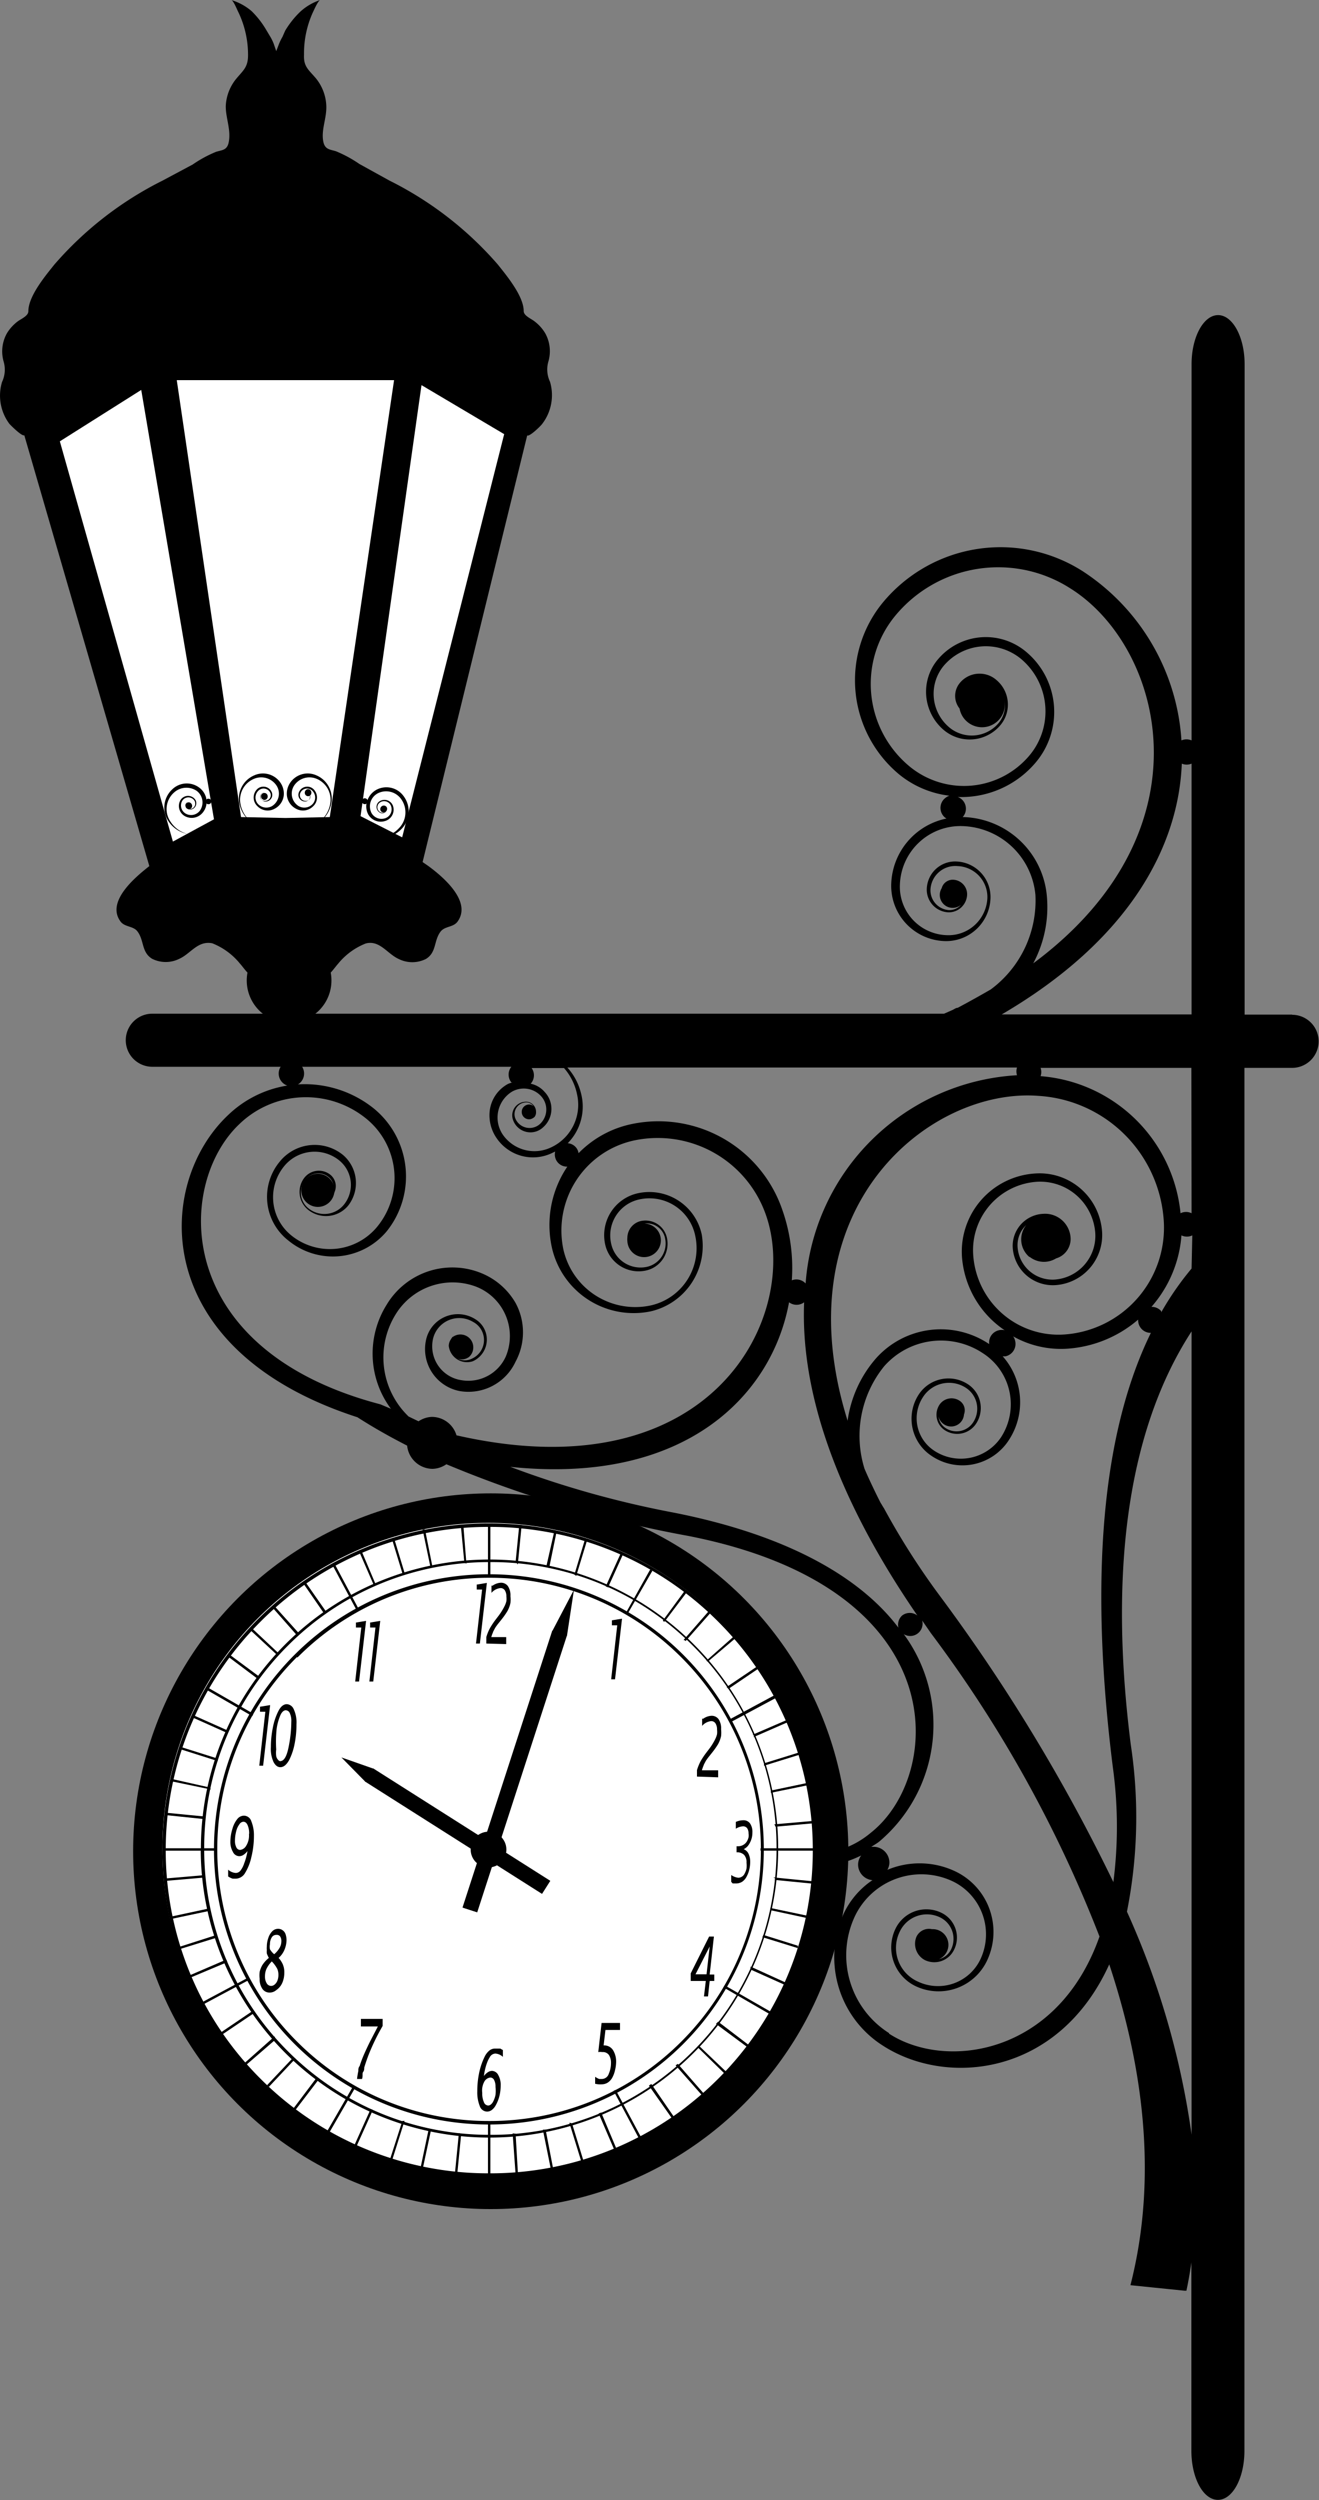 <svg xmlns="http://www.w3.org/2000/svg" viewBox="0 0 71.63 135.67"><rect x="0" y="0" width="71.63" height="135.67" fill="#808080" stroke="none"/><defs><style>.cls-1{fill:#fff;}</style></defs><title>Ресурс 22clock</title><g id="Слой_2" data-name="Слой 2"><g id="Layer_1" data-name="Layer 1"><circle cx="17.26" cy="64.6" r="0.9" transform="translate(-9.11 3.15) rotate(-8.27)"/><circle cx="15.83" cy="58.25" r="0.69" transform="translate(-34.25 24.55) rotate(-40.85)"/><circle cx="15.5" cy="42.82" r="0.16"/><path d="M70.18,55.06H67.59V19.76c0-1.47-.65-2.66-1.44-2.66s-1.44,1.19-1.44,2.66V40.18a.68.68,0,0,0-.55,0A11.86,11.86,0,0,0,58.8,31h0a8.3,8.3,0,0,0-10.85,1.69A6.64,6.64,0,0,0,48.8,42a5.29,5.29,0,0,0,2.76,1.18.67.67,0,0,0-.23.13.68.68,0,0,0-.07,1,.63.63,0,0,0,.14.11,3.75,3.75,0,0,0-3,3.53,3,3,0,0,0,2.9,3.12,2.41,2.41,0,0,0,2.49-2.32,1.93,1.93,0,0,0-1.86-2,1.54,1.54,0,0,0-1.6,1.48,1.23,1.23,0,0,0,1.19,1.28,1,1,0,0,0,1-.95.79.79,0,0,0-.76-.82.62.62,0,0,0-.62.46.7.7,0,0,0,1.05.9.85.85,0,0,1-.66.29,1.08,1.08,0,0,1-1-1.12A1.35,1.35,0,0,1,52,47a1.68,1.68,0,0,1,1.62,1.75,2.11,2.11,0,0,1-2.18,2A2.63,2.63,0,0,1,48.87,48a3.29,3.29,0,0,1,3.41-3.17,4.11,4.11,0,0,1,3.95,3.74h0a6,6,0,0,1-2.42,5.12c-.57.33-1.16.66-1.8,1-.11,0-.2.09-.31.13v0l-.43.19h-43a1.44,1.44,0,1,0,0,2.88H27.77a.68.68,0,0,0,0,.85l.06,0a1.67,1.67,0,0,0-.24.08,1.92,1.92,0,0,0-1,1.5,2.18,2.18,0,0,0,.35,1.4,2.39,2.39,0,0,0,3,.87l.21-.1a.66.66,0,0,0,.66.82,5.66,5.66,0,0,0-.85,4.34,4.55,4.55,0,0,0,5.39,3.51A3.64,3.64,0,0,0,38.11,67a2.91,2.91,0,0,0-3.45-2.25,2.33,2.33,0,0,0-1.8,2.76,1.86,1.86,0,0,0,2.21,1.44,1.49,1.49,0,0,0,1.15-1.77,1.19,1.19,0,0,0-1.41-.92.94.94,0,0,0-.74.91.82.82,0,0,0,0,.18.91.91,0,1,0,.93-.95,1,1,0,0,1,1.12.81,1.3,1.3,0,0,1-1,1.54,1.63,1.63,0,0,1-1.93-1.26,2,2,0,0,1,1.57-2.41,2.54,2.54,0,0,1,3,2,3.18,3.18,0,0,1-2.46,3.77,4,4,0,0,1-4.71-3.07,5,5,0,0,1,3.84-5.89,6.22,6.22,0,0,1,7.15,4h0c1.93,5.38-2.75,15.2-16.79,12a1.4,1.4,0,0,0-1.33-1,1.37,1.37,0,0,0-.73.24l-.54-.26a4.44,4.44,0,0,1-.61-5.69,3.63,3.63,0,0,1,4.24-1.37,2.88,2.88,0,0,1,1.65,3.8,2.23,2.23,0,0,1-2.4,1.29,1.86,1.86,0,0,1-1.57-2.17,1.46,1.46,0,0,1,2.18-1,1.11,1.11,0,0,1-.05,2,.86.86,0,0,1-.77,0,.64.64,0,0,0,.62-.1.7.7,0,0,0-.9-1.07c0-.05.08-.09.07-.09s-.08.07-.17.22a.64.64,0,0,0-.11.35,1,1,0,0,0,1.31.83,1.29,1.29,0,0,0,.15-2.27,1.77,1.77,0,0,0-2.69,1.1,2.32,2.32,0,0,0,1.83,2.79A2.82,2.82,0,0,0,28,73.89a3.35,3.35,0,0,0,0-3.18,3.8,3.8,0,0,0-1.91-1.64A4.16,4.16,0,0,0,21,70.8a5,5,0,0,0,.23,5.65l-.57-.24C9.3,73.23,9.56,64.25,13,61h0a5.2,5.2,0,0,1,6.87-.31,4.16,4.16,0,0,1,.64,5.85,3.33,3.33,0,0,1-4.68.51,2.66,2.66,0,0,1-.41-3.75,2.13,2.13,0,0,1,3-.33,1.71,1.71,0,0,1,.26,2.4,1.37,1.37,0,0,1-1.92.21A1.09,1.09,0,0,1,16.61,64a.87.87,0,0,1,1.23-.13.7.7,0,0,1,.11,1l.11,0a.8.8,0,0,0-.12-1.12,1,1,0,0,0-1.4.15,1.25,1.25,0,0,0,.19,1.75,1.56,1.56,0,0,0,2.19-.24,2,2,0,0,0-.3-2.74,2.44,2.44,0,0,0-3.43.37,3,3,0,0,0,.47,4.28A3.81,3.81,0,0,0,21,66.82a4.76,4.76,0,0,0-.73-6.69,6,6,0,0,0-7.86.36h0c-4,3.74-4.36,12.75,7,16.42q1.23.79,2.7,1.54a1.4,1.4,0,0,0,1.38,1.26,1.38,1.38,0,0,0,.75-.25,63.64,63.64,0,0,0,13.14,3.89c14.58,2.86,13.84,13,9.92,16.1h0a4.9,4.9,0,0,1-1.92,1c0,.24,0,.48,0,.72a5.64,5.64,0,0,0,1.39-.48.83.83,0,0,0-.17.49.85.85,0,0,0,.78.85,4.5,4.5,0,0,0-1.56,1.81A5.69,5.69,0,0,0,47.93,111h0c3.48,2.26,9.55,1.67,12.31-4.4,2.41,7.26,2.28,13,1.15,17.41l2.94.3.1,0q.16-.75.27-1.54V133c0,1.47.64,2.66,1.44,2.66s1.44-1.19,1.44-2.66V57.95h2.59a1.44,1.44,0,1,0,0-2.88ZM56.85,48.62h0a4.7,4.7,0,0,0-4.51-4.28h-.06a.68.68,0,0,0,0-.91.67.67,0,0,0-.27-.18,5.28,5.28,0,0,0,4.25-1.89,4.25,4.25,0,0,0-.55-6,3.4,3.4,0,0,0-4.79.44,2.72,2.72,0,0,0,.35,3.83,2.18,2.18,0,0,0,3.06-.28,1.74,1.74,0,0,0-.22-2.45,1.39,1.39,0,0,0-2,.18,1.1,1.1,0,0,0,0,1.37A1.24,1.24,0,0,0,54.55,38a1.5,1.5,0,0,1-.31,1.23,1.91,1.91,0,0,1-2.68.25,2.38,2.38,0,0,1-.31-3.35,3,3,0,0,1,4.19-.38,3.72,3.72,0,0,1,.48,5.23,4.65,4.65,0,0,1-6.54.6,5.81,5.81,0,0,1-.75-8.18,7.26,7.26,0,0,1,9.48-1.48h0c5,3.11,7.79,13.1-2,20.36A6.47,6.47,0,0,0,56.85,48.62ZM29.75,62.34a2.09,2.09,0,0,1-2.44-.76,1.65,1.65,0,0,1,.48-2.33,1.28,1.28,0,0,1,1.55.19,1.07,1.07,0,0,1,0,1.54A.84.84,0,0,1,28,60.73a.64.64,0,0,1,.67-.9.48.48,0,0,1,.3.2.36.36,0,0,0-.27-.09.4.4,0,0,0,.07.8h0a.49.49,0,0,0,.26-.13l0,0h0a.4.4,0,0,0,.08-.27h0a.55.55,0,0,0-.42-.54.74.74,0,0,0-.82,1,1,1,0,0,0,1.63.37,1.33,1.33,0,0,0,.07-1.92,1.36,1.36,0,0,0-.75-.44.68.68,0,0,0,.05-.85h1.76a3.09,3.09,0,0,1,.71,1.44A2.55,2.55,0,0,1,29.75,62.34ZM34.3,61a5.64,5.64,0,0,0-2.88,1.58.64.64,0,0,0-.59-.54,2.83,2.83,0,0,0,.72-2.72,3.22,3.22,0,0,0-.74-1.39H55.23a.69.69,0,0,0,0,.42A12.21,12.21,0,0,0,43.75,69.65a.68.68,0,0,0-.75-.17,9.51,9.51,0,0,0-.51-3.81h0A7.11,7.11,0,0,0,34.3,61Zm21.61,7.2a1.25,1.25,0,0,0,1.44.09,1.1,1.1,0,0,0,.79-1.12,1.39,1.39,0,0,0-1.48-1.3A1.74,1.74,0,0,0,55,67.74a2.18,2.18,0,0,0,2.31,2,2.72,2.72,0,0,0,2.54-2.89,3.4,3.4,0,0,0-3.61-3.17,4.25,4.25,0,0,0-4,4.51,5.28,5.28,0,0,0,2.32,4,.65.65,0,0,0-.32,0,.68.68,0,0,0-.52.75l0,0a4.71,4.71,0,0,0-6.17.8h0a6.5,6.5,0,0,0-1.52,3.36C42.4,65.47,50.54,59,56.41,59.47h0a7.26,7.26,0,0,1,6.79,6.78,5.81,5.81,0,0,1-5.42,6.17,4.64,4.64,0,0,1-4.93-4.34,3.72,3.72,0,0,1,3.47-3.95,3,3,0,0,1,3.16,2.78,2.38,2.38,0,0,1-2.22,2.53,1.9,1.9,0,0,1-2-1.78,1.5,1.5,0,0,1,.47-1.18A1.25,1.25,0,0,0,55.91,68.22ZM48.79,88.33c-2-2.65-5.87-5-12.23-6.25a53.09,53.09,0,0,1-8.85-2.48c9.55,1,14.23-3.93,15.14-8.93a.68.68,0,0,0,.82,0c-.19,4.51,1.47,10.2,6.15,17a.68.68,0,0,0-.83,0A.68.68,0,0,0,48.79,88.33Zm-.51,22h0A5,5,0,0,1,46.42,104a4,4,0,0,1,5.29-1.92,3.19,3.19,0,0,1,1.54,4.23,2.55,2.55,0,0,1-3.39,1.23,2,2,0,0,1-1-2.71,1.63,1.63,0,0,1,2.17-.79,1.3,1.3,0,0,1,.63,1.73,1,1,0,0,1-.67.55.85.85,0,0,0-.38-1.63.75.75,0,0,0-.84.41,1,1,0,0,0,.46,1.27,1.19,1.19,0,0,0,1.59-.58,1.49,1.49,0,0,0-.72-2,1.86,1.86,0,0,0-2.48.9,2.33,2.33,0,0,0,1.12,3.1,2.91,2.91,0,0,0,3.87-1.41,3.64,3.64,0,0,0-1.76-4.84,4.53,4.53,0,0,0-3.66-.07.82.82,0,0,0,.11-.39.86.86,0,0,0-.86-.86l-.12,0c.15-.1.32-.19.46-.31h0a8.3,8.3,0,0,0,1.3-11.23.67.67,0,0,0,1-.74c.16.23.31.45.47.68a69.06,69.06,0,0,1,9.16,16.47C57.44,111.53,51.36,112.36,48.28,110.36Zm12.18-8.2A96.25,96.25,0,0,0,51,86.55a40,40,0,0,1-3-4.71l0,0c-.07-.1-.12-.2-.18-.29-.32-.63-.61-1.24-.87-1.84a6,6,0,0,1,1.06-5.56h0a4.11,4.11,0,0,1,5.39-.7A3.29,3.29,0,0,1,54.36,78a2.63,2.63,0,0,1-3.65.71,2.1,2.1,0,0,1-.57-2.92,1.68,1.68,0,0,1,2.34-.46,1.35,1.35,0,0,1,.36,1.87,1.08,1.08,0,0,1-1.5.29.85.85,0,0,1-.37-.62.7.7,0,0,0,1.38-.11.62.62,0,0,0-.23-.74.79.79,0,0,0-1.1.21,1,1,0,0,0,.27,1.37A1.23,1.23,0,0,0,53,77.27a1.54,1.54,0,0,0-.42-2.14,1.93,1.93,0,0,0-2.67.52A2.41,2.41,0,0,0,50.58,79a3,3,0,0,0,4.18-.81,3.75,3.75,0,0,0-.31-4.59.75.75,0,0,0,.17,0,.69.69,0,0,0,.51-.83.66.66,0,0,0-.11-.25,5.28,5.28,0,0,0,2.93.67,6.57,6.57,0,0,0,3.86-1.58.68.68,0,0,0,.69.72C60.18,77.07,59,84.44,60.43,95.87A23.68,23.68,0,0,1,60.46,102.16Zm4.25,13.71a44,44,0,0,0-3.51-12.1,26.24,26.24,0,0,0,.21-9.05c-1.43-11.26.53-18.18,3.3-22.44Zm0-47a16.19,16.19,0,0,0-1.65,2.38.5.5,0,0,0,0-.07.68.68,0,0,0-.53-.23,6.62,6.62,0,0,0,1.63-3.88.68.68,0,0,0,.59,0Zm0-3a.67.67,0,0,0-.6,0,8.28,8.28,0,0,0-7.6-7.44.68.68,0,0,0,0-.45h8.19Zm0-10.79H54.4C61.33,51,64,45.94,64.18,41.44a.68.68,0,0,0,.53,0Z"/><path d="M51.72,47.88l.11,0h-.11Z"/><polygon points="34.85 66.37 34.85 66.37 34.85 66.37 34.85 66.37"/><path d="M52.06,76.09h0a.51.51,0,0,1,.09.09Z"/><path d="M57.93,67.4a1.17,1.17,0,0,0,0-.23v0A.86.86,0,0,1,57.93,67.4Z"/><path d="M52.23,37.37a.87.87,0,0,1,.1-.18l0,0A1.25,1.25,0,0,0,52.23,37.37Z"/><path d="M28.94,60.65a.48.48,0,0,1-.17.09A.35.35,0,0,0,28.94,60.65Z"/><path d="M50,105.11a.92.92,0,0,0-.08.12v0A.63.63,0,0,1,50,105.11Z"/><path d="M29.87,20.72a1.55,1.55,0,0,1-.09-1.1,2,2,0,0,0-.18-1.55,2.28,2.28,0,0,0-.57-.63c-.17-.14-.59-.3-.59-.56,0-.81-.93-1.93-1.41-2.53A19,19,0,0,0,21.15,9.8l-1.63-.9a6.85,6.85,0,0,0-1.27-.69c-.32-.1-.58-.09-.68-.47-.16-.65.18-1.31.15-2a2.51,2.51,0,0,0-.59-1.52c-.39-.45-.65-.62-.62-1.25A5.37,5.37,0,0,1,17,.65c.06-.12.27-.61.39-.65a3,3,0,0,0-1.11.66,5,5,0,0,0-.79,1L15.34,2a2.76,2.76,0,0,0-.21.44L15,2.78l0,.06,0-.07-.13-.38a2.5,2.5,0,0,0-.23-.46l-.19-.32a4.9,4.9,0,0,0-.78-1A3,3,0,0,0,12.55,0c.12,0,.33.54.39.65A5.35,5.35,0,0,1,13.47,3c0,.63-.24.8-.62,1.25a2.51,2.51,0,0,0-.59,1.52c0,.66.31,1.32.15,2-.1.39-.36.37-.68.47a6.75,6.75,0,0,0-1.27.69L8.83,9.8a19,19,0,0,0-5.88,4.56c-.48.6-1.41,1.71-1.41,2.53,0,.26-.41.42-.59.56a2.31,2.31,0,0,0-.57.63,2,2,0,0,0-.18,1.55,1.56,1.56,0,0,1-.09,1.1A2.56,2.56,0,0,0,.51,23c.08.09.69.7.81.62L8.11,47c-.75.59-2.36,1.92-1.57,3,.23.32.69.24.92.54.38.49.21,1.13.8,1.49a1.65,1.65,0,0,0,1.48,0c.62-.28,1-1,1.79-.84a3.68,3.68,0,0,1,1.5,1.1c.11.12.25.32.41.49a2.3,2.3,0,1,0,4.52,0c.15-.16.29-.36.4-.48a3.66,3.66,0,0,1,1.5-1.1c.76-.2,1.17.56,1.79.84a1.65,1.65,0,0,0,1.48,0c.59-.36.42-1,.8-1.49.24-.3.69-.22.92-.54.79-1.1-.81-2.44-1.57-3-.11-.08-.22-.15-.33-.23l5.68-23.15c.13.08.74-.52.81-.62A2.56,2.56,0,0,0,29.87,20.72Z"/><polygon class="cls-1" points="7.67 21.16 3.25 23.95 9.39 45.67 11.62 44.46 7.67 21.16"/><polygon class="cls-1" points="22.89 20.9 27.38 23.56 21.84 45.44 19.58 44.29 22.89 20.9"/><polygon class="cls-1" points="21.4 20.63 15.51 20.63 15.5 20.63 9.6 20.63 13.09 44.34 15.5 44.39 15.5 44.39 15.5 44.39 15.51 44.39 15.51 44.39 17.91 44.34 21.4 20.63"/><path d="M14.74,44.94a1.63,1.63,0,0,1-.67-.11,1.57,1.57,0,0,1-1-1.15,1.23,1.23,0,0,1,.76-1.43,1,1,0,0,1,1.18.37.8.8,0,0,1-.23,1.12.62.62,0,0,1-.75-.09.52.52,0,0,1,0-.74.4.4,0,0,1,.65.12.31.31,0,0,1-.32.43.22.22,0,0,1,0-.45.25.25,0,0,0-.16.08.26.26,0,0,0,.16.4.36.36,0,0,0,.4-.49.49.49,0,0,0-.79-.18.64.64,0,0,0,0,.92.78.78,0,0,0,.94.15.93.93,0,0,0,.5-.72,1.05,1.05,0,0,0-.17-.68,1.15,1.15,0,0,0-1.42-.42,1.37,1.37,0,0,0-.8,1.62,1.64,1.64,0,0,0,1.07,1.16A1.6,1.6,0,0,0,14.74,44.94Z"/><ellipse cx="14.36" cy="43.22" rx="0.18" ry="0.19" transform="translate(-3.56 1.35) rotate(-4.79)"/><path d="M16.26,44.94a1.62,1.62,0,0,0,.66-.11,1.57,1.57,0,0,0,1-1.15,1.23,1.23,0,0,0-.76-1.43,1,1,0,0,0-1.18.37.8.8,0,0,0,.23,1.12.62.62,0,0,0,.75-.09.52.52,0,0,0,0-.74.4.4,0,0,0-.65.12.31.31,0,0,0,.32.43.22.22,0,0,0,0-.45.25.25,0,0,1,.16.08.26.26,0,0,1-.17.4.36.36,0,0,1-.39-.49.49.49,0,0,1,.79-.18.64.64,0,0,1,0,.92.78.78,0,0,1-.94.15.93.93,0,0,1-.5-.72,1.06,1.06,0,0,1,.17-.68,1.15,1.15,0,0,1,1.42-.42,1.37,1.37,0,0,1,.8,1.62,1.63,1.63,0,0,1-1.06,1.16A1.6,1.6,0,0,1,16.26,44.94Z"/><ellipse cx="16.64" cy="43.22" rx="0.19" ry="0.18" transform="matrix(0.08, -1, 1, 0.08, -27.82, 56.2)"/><path d="M19.61,45.16a1.63,1.63,0,0,0,.62.26,1.57,1.57,0,0,0,1.43-.47,1.23,1.23,0,0,0,.1-1.62,1,1,0,0,0-1.2-.3.8.8,0,0,0-.39,1.08.62.62,0,0,0,.69.31.51.51,0,0,0,.39-.63.4.4,0,0,0-.62-.24.31.31,0,0,0,.05.54.24.24,0,0,0,.33-.22.25.25,0,0,0-.08-.15.25.25,0,0,1,.09.15.26.26,0,0,1-.35.25.36.36,0,0,1-.08-.62.49.49,0,0,1,.76.26.64.64,0,0,1-.46.8A.78.78,0,0,1,20,44.2a.93.93,0,0,1,0-.88,1.06,1.06,0,0,1,.5-.49,1.15,1.15,0,0,1,1.43.39,1.37,1.37,0,0,1-.16,1.8,1.64,1.64,0,0,1-1.51.43A1.66,1.66,0,0,1,19.61,45.16Z"/><ellipse cx="20.84" cy="43.9" rx="0.19" ry="0.18" transform="translate(-26.88 34.69) rotate(-53.68)"/><circle cx="19.81" cy="43.48" r="0.16"/><path d="M11.21,45.16a1.61,1.61,0,0,1-.65.14,1.54,1.54,0,0,1-1.3-.71A1.2,1.2,0,0,1,9.46,43a1,1,0,0,1,1.21-.09A.78.78,0,0,1,10.85,44a.6.6,0,0,1-.71.18.51.51,0,0,1-.27-.67.39.39,0,0,1,.64-.12.3.3,0,0,1-.14.51.24.24,0,0,1-.28-.27.24.24,0,0,1,.1-.13.24.24,0,0,0-.11.13.26.26,0,0,0,.29.3.35.35,0,0,0,.19-.59.48.48,0,0,0-.78.12.63.63,0,0,0,.3.85.77.77,0,0,0,.91-.19.91.91,0,0,0,.2-.84,1,1,0,0,0-.4-.56,1.13,1.13,0,0,0-1.45.13,1.34,1.34,0,0,0-.16,1.76,1.59,1.59,0,0,0,2,.51Z"/><ellipse cx="10.25" cy="43.73" rx="0.18" ry="0.19" transform="translate(-18.21 8.98) rotate(-26.13)"/><circle cx="11.32" cy="43.5" r="0.15" transform="translate(-33.5 46.9) rotate(-79.76)"/><circle cx="26.65" cy="100.46" r="19.42"/><circle class="cls-1" cx="26.51" cy="100.33" r="17.69"/><path d="M33.19,91.13l.33-2.93h-.29l0-.27.55-.09-.38,3.29Z"/><path d="M37.85,96.41l0-.35a2.68,2.68,0,0,1,.2-.49,4.49,4.49,0,0,1,.3-.45l.16-.21a3.24,3.24,0,0,0,.34-.55,1.31,1.31,0,0,0,.09-.25,1.05,1.05,0,0,0,0-.25.61.61,0,0,0-.08-.33.27.27,0,0,0-.24-.13.74.74,0,0,0-.49.26l0-.39.06,0a.84.84,0,0,1,.45-.16.46.46,0,0,1,.38.18.89.89,0,0,1,.14.55,1.71,1.71,0,0,1,0,.37,1.6,1.6,0,0,1-.17.45,4.42,4.42,0,0,1-.31.44l-.16.2a2.71,2.71,0,0,0-.19.26l-.1.19-.05.13a1.39,1.39,0,0,0-.06.19H39l0,.38Z"/><path d="M39.71,102.12l0-.37a.8.8,0,0,0,.39.15.39.39,0,0,0,.34-.23,1,1,0,0,0,.1-.27,1.34,1.34,0,0,0,0-.32.58.58,0,0,0-.13-.42.52.52,0,0,0-.4-.14H40l0-.33h.06a.55.55,0,0,0,.51-.28.82.82,0,0,0,.08-.2.79.79,0,0,0,0-.22.48.48,0,0,0-.07-.27.26.26,0,0,0-.23-.11.78.78,0,0,0-.39.13l0-.37a1,1,0,0,1,.4-.09.43.43,0,0,1,.37.17.8.8,0,0,1,.13.49,1.16,1.16,0,0,1-.14.57,1,1,0,0,1-.12.18.81.81,0,0,1-.21.16.5.5,0,0,1,.27.27,1,1,0,0,1,.08.41,1.8,1.8,0,0,1-.05.43,1.5,1.5,0,0,1-.14.37.76.76,0,0,1-.25.29.63.63,0,0,1-.34.09l-.17,0Z"/><path d="M38.23,108.34l.1-.84h-.82l0-.41,1-2h.26l-.23,2.06h.25l0,.35h-.25l-.09.84Zm-.46-1.2h.6l.17-1.51Z"/><path d="M32.32,113.08l0-.38a1,1,0,0,0,.22.12l.14,0a.4.4,0,0,0,.38-.28,1.47,1.47,0,0,0,.12-.59.77.77,0,0,0-.11-.43.4.4,0,0,0-.36-.16.75.75,0,0,0-.22,0l.18-1.58h1l0,.38h-.79l-.1.84h0a.56.56,0,0,1,.52.27,1.19,1.19,0,0,1,.16.62,2,2,0,0,1-.06.45,1.52,1.52,0,0,1-.14.39.76.76,0,0,1-.26.29.63.63,0,0,1-.33.09A1.13,1.13,0,0,1,32.32,113.08Z"/><path d="M26.28,112.66a.86.86,0,0,1,.22-.21.42.42,0,0,1,.22-.07.4.4,0,0,1,.34.23,1.07,1.07,0,0,1,.13.56,2.37,2.37,0,0,1-.07.58,2,2,0,0,1-.2.5.77.77,0,0,1-.21.25.42.42,0,0,1-.26.09.43.43,0,0,1-.4-.31,2,2,0,0,1-.13-.79,4.85,4.85,0,0,1,.1-1,3.65,3.65,0,0,1,.29-.86,1,1,0,0,1,.25-.34.48.48,0,0,1,.31-.12l.19,0,.11,0,.14.08,0,.37a.67.67,0,0,0-.41-.18.37.37,0,0,0-.31.21,1.52,1.52,0,0,0-.14.29,2.61,2.61,0,0,0-.08.25A3.09,3.09,0,0,0,26.28,112.66Zm-.09.92a1.12,1.12,0,0,0,.09.5.26.26,0,0,0,.23.18.23.23,0,0,0,.15-.06.48.48,0,0,0,.12-.15,1.42,1.42,0,0,0,.13-.37,2,2,0,0,0,0-.43.76.76,0,0,0-.08-.38.23.23,0,0,0-.2-.13.43.43,0,0,0-.32.21A1,1,0,0,0,26.19,113.58Z"/><path d="M19.39,112.82a3.59,3.59,0,0,1,.07-.43c0-.1,0-.19.07-.27a6.54,6.54,0,0,1,.25-.66q.15-.34.32-.68l.42-.81H19.6l0-.41h1.18l0,.38-.09.16a11.48,11.48,0,0,0-.68,1.43q-.13.34-.23.67c0,.08,0,.16-.06.24s0,.21-.06.38Z"/><path d="M14.6,106.25a1.81,1.81,0,0,1-.11-.24,1.12,1.12,0,0,1,0-.19,1.08,1.08,0,0,1,0-.19,1.43,1.43,0,0,1,.08-.46.9.9,0,0,1,.22-.37.44.44,0,0,1,.31-.13.41.41,0,0,1,.25.08.43.43,0,0,1,.16.22,1,1,0,0,1,.05.31,1.4,1.4,0,0,1-.1.5,1.2,1.2,0,0,1-.33.47,1.36,1.36,0,0,1,.22.33,1.08,1.08,0,0,1,.09.47,1.39,1.39,0,0,1-.1.53A.94.94,0,0,1,15,108a.54.54,0,0,1-.36.13.46.46,0,0,1-.39-.2.91.91,0,0,1-.15-.55,1.55,1.55,0,0,1,0-.37,1.42,1.42,0,0,1,.14-.36A1.67,1.67,0,0,1,14.6,106.25Zm.16.19a1.5,1.5,0,0,0-.3.43,1,1,0,0,0-.07.38.68.68,0,0,0,.09.37.28.28,0,0,0,.24.15.3.3,0,0,0,.2-.08.52.52,0,0,0,.15-.22.84.84,0,0,0,.05-.3.8.8,0,0,0-.06-.32A1.69,1.69,0,0,0,14.76,106.44Zm.13-.39a1.27,1.27,0,0,0,.3-.36.72.72,0,0,0,.09-.34.45.45,0,0,0-.07-.27A.23.23,0,0,0,15,105a.28.28,0,0,0-.25.15.68.68,0,0,0-.09.36.73.73,0,0,0,0,.27A1,1,0,0,0,14.89,106.05Z"/><path d="M13.44,100.45a.91.91,0,0,1-.22.21.42.42,0,0,1-.23.07.39.39,0,0,1-.34-.23,1.07,1.07,0,0,1-.14-.56,2.37,2.37,0,0,1,.11-.69,1.47,1.47,0,0,1,.27-.54.47.47,0,0,1,.36-.18.43.43,0,0,1,.4.31,2,2,0,0,1,.14.79,4.77,4.77,0,0,1-.14,1.15,2.75,2.75,0,0,1-.34.86.6.6,0,0,1-.5.31l-.17,0a.94.94,0,0,1-.25-.12l0-.37a.67.67,0,0,0,.42.18.33.33,0,0,0,.25-.13,1.27,1.27,0,0,0,.2-.39A3.14,3.14,0,0,0,13.44,100.45Zm.09-.93a1.11,1.11,0,0,0-.09-.49c-.06-.12-.13-.17-.23-.17A.28.28,0,0,0,13,99a1,1,0,0,0-.17.37,2,2,0,0,0-.07.51.76.76,0,0,0,.08.38.23.23,0,0,0,.2.13.44.44,0,0,0,.32-.21A1.06,1.06,0,0,0,13.52,99.52Z"/><path d="M14.08,95.82l.33-2.93h-.29l0-.27.55-.09-.38,3.29Z"/><path d="M15.22,95.9q-.21,0-.36-.27a1.7,1.7,0,0,1-.15-.82,5.31,5.31,0,0,1,.11-1.07,3.36,3.36,0,0,1,.3-.89q.19-.37.46-.37a.44.44,0,0,1,.37.27,1.71,1.71,0,0,1,.15.82A5.33,5.33,0,0,1,16,94.63a3.36,3.36,0,0,1-.3.89C15.55,95.78,15.4,95.9,15.22,95.9Zm0-.33q.3,0,.45-.75a7.08,7.08,0,0,0,.15-1.38,1,1,0,0,0-.09-.49.25.25,0,0,0-.21-.14c-.1,0-.2.08-.28.24a2.87,2.87,0,0,0-.22.8A6.77,6.77,0,0,0,15,94.94a1.38,1.38,0,0,0,0,.36.43.43,0,0,0,.11.21A.19.19,0,0,0,15.25,95.58Z"/><path d="M19.29,91.25l.33-2.93h-.29l0-.27.55-.09-.38,3.29Z"/><path d="M20.06,91.25l.33-2.93h-.29l0-.27.55-.09-.38,3.29Z"/><path d="M25.85,89.19l.33-2.93h-.29l0-.27.55-.09-.38,3.29Z"/><path d="M26.41,89.19l0-.35a2.5,2.5,0,0,1,.2-.49,4.26,4.26,0,0,1,.3-.45l.16-.21a3.32,3.32,0,0,0,.34-.55,1.19,1.19,0,0,0,.09-.25,1.06,1.06,0,0,0,0-.25.6.6,0,0,0-.08-.33.27.27,0,0,0-.24-.13.74.74,0,0,0-.49.26l0-.39.06,0a.85.85,0,0,1,.45-.16.46.46,0,0,1,.38.18.89.89,0,0,1,.14.55,1.71,1.71,0,0,1,0,.37,1.58,1.58,0,0,1-.17.45,4.25,4.25,0,0,1-.31.44l-.16.2a3,3,0,0,0-.19.26l-.1.19-.05.13a1.24,1.24,0,0,0-.06.18h.81l0,.38Z"/><path d="M10.91,100.31A15.68,15.68,0,0,1,26.58,84.63h0a15.68,15.68,0,0,1,15.68,15.68h0A15.68,15.68,0,0,1,26.58,116h0a15.68,15.68,0,0,1-15.68-15.68Zm4.72-11a15.44,15.44,0,0,0-4.54,11h0a15.44,15.44,0,0,0,4.54,11h0a15.44,15.44,0,0,0,11,4.54h0a15.44,15.44,0,0,0,11-4.54h0a15.44,15.44,0,0,0,4.54-11h0a15.44,15.44,0,0,0-4.54-11h0a15.44,15.44,0,0,0-11-4.54h0a15.44,15.44,0,0,0-11,4.54Z"/><path d="M8.82,100.4A17.73,17.73,0,0,1,26.55,82.67h0A17.73,17.73,0,0,1,44.28,100.4h0a17.73,17.73,0,0,1-17.73,17.73h0A17.73,17.73,0,0,1,8.82,100.4ZM14.15,88A17.49,17.49,0,0,0,9,100.4H9a17.49,17.49,0,0,0,5.14,12.4h0a17.49,17.49,0,0,0,12.4,5.14h0A17.48,17.48,0,0,0,39,112.81h0a17.48,17.48,0,0,0,5.14-12.4h0A17.49,17.49,0,0,0,39,88h0a17.48,17.48,0,0,0-12.4-5.14h0A17.49,17.49,0,0,0,14.15,88Z"/><path d="M11.62,100.36A14.93,14.93,0,0,1,26.55,85.43h0a14.93,14.93,0,0,1,14.93,14.93h0a14.93,14.93,0,0,1-14.93,14.93h0a14.93,14.93,0,0,1-14.93-14.93Zm4.5-10.43a14.7,14.7,0,0,0-4.32,10.43h0a14.69,14.69,0,0,0,4.32,10.42h0a14.69,14.69,0,0,0,10.42,4.32h0A14.69,14.69,0,0,0,37,110.79h0a14.69,14.69,0,0,0,4.32-10.42h0A14.7,14.7,0,0,0,37,89.94h0a14.7,14.7,0,0,0-10.42-4.32h0a14.7,14.7,0,0,0-10.42,4.32Z"/><path d="M26.63,85.52V82.72H26.5v2.8Z"/><path d="M26.5,115.16V118h.13v-2.87Z"/><path d="M39.73,93.43l2.39-1.28L42.05,92l-2.38,1.28Z"/><path d="M13.51,107.3l-2.58,1.38.06.12,2.56-1.37Z"/><path d="M34.07,87.6l1.36-2.36-.12-.07L34,87.51Z"/><path d="M19.2,113.17l-1.5,2.6.12.07,1.5-2.6Z"/><path d="M33.73,84.25l-.83,1.83c0,.06.12,0,.11.09h0l.84-1.86Z"/><path d="M20.13,114.45l-.9,2,.12.05.9-2Z"/><path d="M31.29,85.53l.61-2-.13,0-.58,1.93S31.26,85.47,31.29,85.53Z"/><path d="M21.85,115.1l-.67,2.08.13,0,.66-2.09Z"/><path d="M29.82,85.1s.4-1.95.4-1.95l-.13,0L29.67,85l0,0A.38.38,0,0,1,29.82,85.1Z"/><path d="M23.28,115.55l-.45,2.13.13,0,.46-2.15Z"/><path d="M28.12,84.9h0l.21-2.14h-.13l-.2,2a.34.34,0,0,1,.09.11Z"/><path d="M24.92,115.76,24.7,118h.13l.21-2.14S25,115.77,24.92,115.76Z"/><path d="M12.39,93.92l-1.93-.86-.05.12,1.9.85S12.37,94,12.39,93.92Z"/><path d="M40.76,106.72s0,.12,0,.16l1.83.82.06-.12Z"/><path d="M11.81,95.43l-2.06-.65,0,.13,2.08.66S11.79,95.47,11.81,95.43Z"/><path d="M41.45,105s0,.08-.06.12l1.94.6,0-.13Z"/><path d="M11.38,97l-2-.45,0,.13,2.08.43S11.37,97,11.38,97Z"/><path d="M41.84,103.54l0,.12,2,.43,0-.13Z"/><path d="M11.15,98.58,9,98.37v.13l2.12.22S11.14,98.62,11.15,98.58Z"/><path d="M42,101.88c.28.16,0,.12,0,.13l2.12.21v-.13Z"/><path d="M42.11,99.13l2-.18v-.13L42.05,99S42.1,99.08,42.11,99.13Z"/><path d="M11.08,101.76l-2.1.18v.13l2.1-.18S11.08,101.81,11.08,101.76Z"/><path d="M41.86,97.29l2-.41,0-.13-2,.42S41.86,97.25,41.86,97.29Z"/><path d="M11.38,103.56l-2.1.45,0,.13,2.08-.44S11.39,103.61,11.38,103.56Z"/><path d="M41.49,95.82l2-.62,0-.13-2,.62Z"/><path d="M11.77,105l-2,.64,0,.13,2-.62S11.79,105.07,11.77,105Z"/><path d="M12.29,106.34l-2,.86.05.12,2-.84S12.31,106.38,12.29,106.34Z"/><path d="M40.92,94.27l1.9-.83-.05-.12-1.9.82C41.12,94.18,40.91,94.22,40.92,94.27Z"/><path d="M39.56,91.65l1.67-1.13-.08-.11-1.69,1.14Z"/><path d="M13.76,109.1,12,110.29l.08.11,1.78-1.2Z"/><path d="M38.43,90.18,40,88.85l-.09-.1-1.55,1.37S38.41,90.14,38.43,90.18Z"/><path d="M37.23,89.06l1.36-1.54-.1-.09L37.12,89S37.21,89,37.23,89.06Z"/><path d="M14.91,110.51,13.23,112l.09.1,1.63-1.41S14.93,110.53,14.91,110.51Z"/><path d="M15.92,111.66l-1.42,1.5.1.09,1.45-1.54S15.95,111.7,15.92,111.66Z"/><path d="M36.09,88l1.24-1.64-.11-.08L36,87.94C36,88,36.1,88,36.09,88Z"/><path d="M17.21,112.73l-1.26,1.67.11.08,1.26-1.65S17.24,112.75,17.21,112.73Z"/><path d="M25.26,84.81s0,0,.07.05l-.17-2.12-.13.09.19,2Z"/><path d="M27.84,115.77,28,118h.13L28,115.79Z"/><path d="M29.48,115.57l.44,2.17.13,0-.42-2.17Z"/><path d="M23.48,85l-.4-2-.13,0,.43,2.06A.23.23,0,0,1,23.48,85Z"/><path d="M22,85.45l-.57-1.88-.13,0,.55,1.8S21.95,85.47,22,85.45Z"/><path d="M30.92,115.2l.67,2.17.13,0-.65-2.12S31,115.19,30.92,115.2Z"/><path d="M20.41,86l-.77-1.82-.12.05L20.29,86S20.37,86,20.41,86Z"/><path d="M32.51,114.69l.86,2,.12-.05-.84-2Z"/><path d="M17.71,87.46l-1.16-1.66-.11.08,1.18,1.71S17.68,87.48,17.71,87.46Z"/><path d="M35.24,113.18,36.52,115l.11-.08-1.26-1.83S35.28,113.15,35.24,113.18Z"/><path d="M16.22,88.62,14.9,87.15l-.1.09,1.34,1.52S16.19,88.65,16.22,88.62Z"/><path d="M36.81,112l-.12.08,1.49,1.69.1-.09Z"/><path d="M15.13,89.72l-1.48-1.39-.09.1,1.52,1.41S15.11,89.75,15.13,89.72Z"/><path d="M37.94,111l-.07.08,1.5,1.47.09-.1Z"/><path d="M14.1,91l-1.58-1.17-.08.11,1.6,1.2S14.08,91.05,14.1,91Z"/><path d="M39,109.71l-.12.12,1.77,1.31.08-.11Z"/><path d="M19.49,87.34l-1.31-2.46-.12.06,1.32,2.47Z"/><path d="M33.32,113.46l1.39,2.61.12-.06-1.39-2.59Z"/><path d="M13.76,93l-2.49-1.43-.07.12,2.5,1.44Z"/><path d="M39.36,107.74l-.07.11,2.51,1.45.07-.12Z"/><path d="M11.64,100.3H8.88v.13h2.77S11.64,100.35,11.64,100.3Z"/><path d="M41.3,100.3v.13h2.89v-.13Z"/><circle cx="26.53" cy="100.37" r="0.97"/><rect x="20.05" y="95.72" width="15.8" height="0.84" transform="translate(-72.12 93.06) rotate(-72.03)"/><polygon points="29.99 88.52 31.17 86.27 30.79 88.77 29.99 88.52"/><rect x="24.44" y="93.68" width="0.84" height="11.39" transform="translate(-72.38 67.13) rotate(-57.61)"/><polygon points="19.84 96.69 18.54 95.37 20.28 95.98 19.84 96.69"/></g></g></svg>
